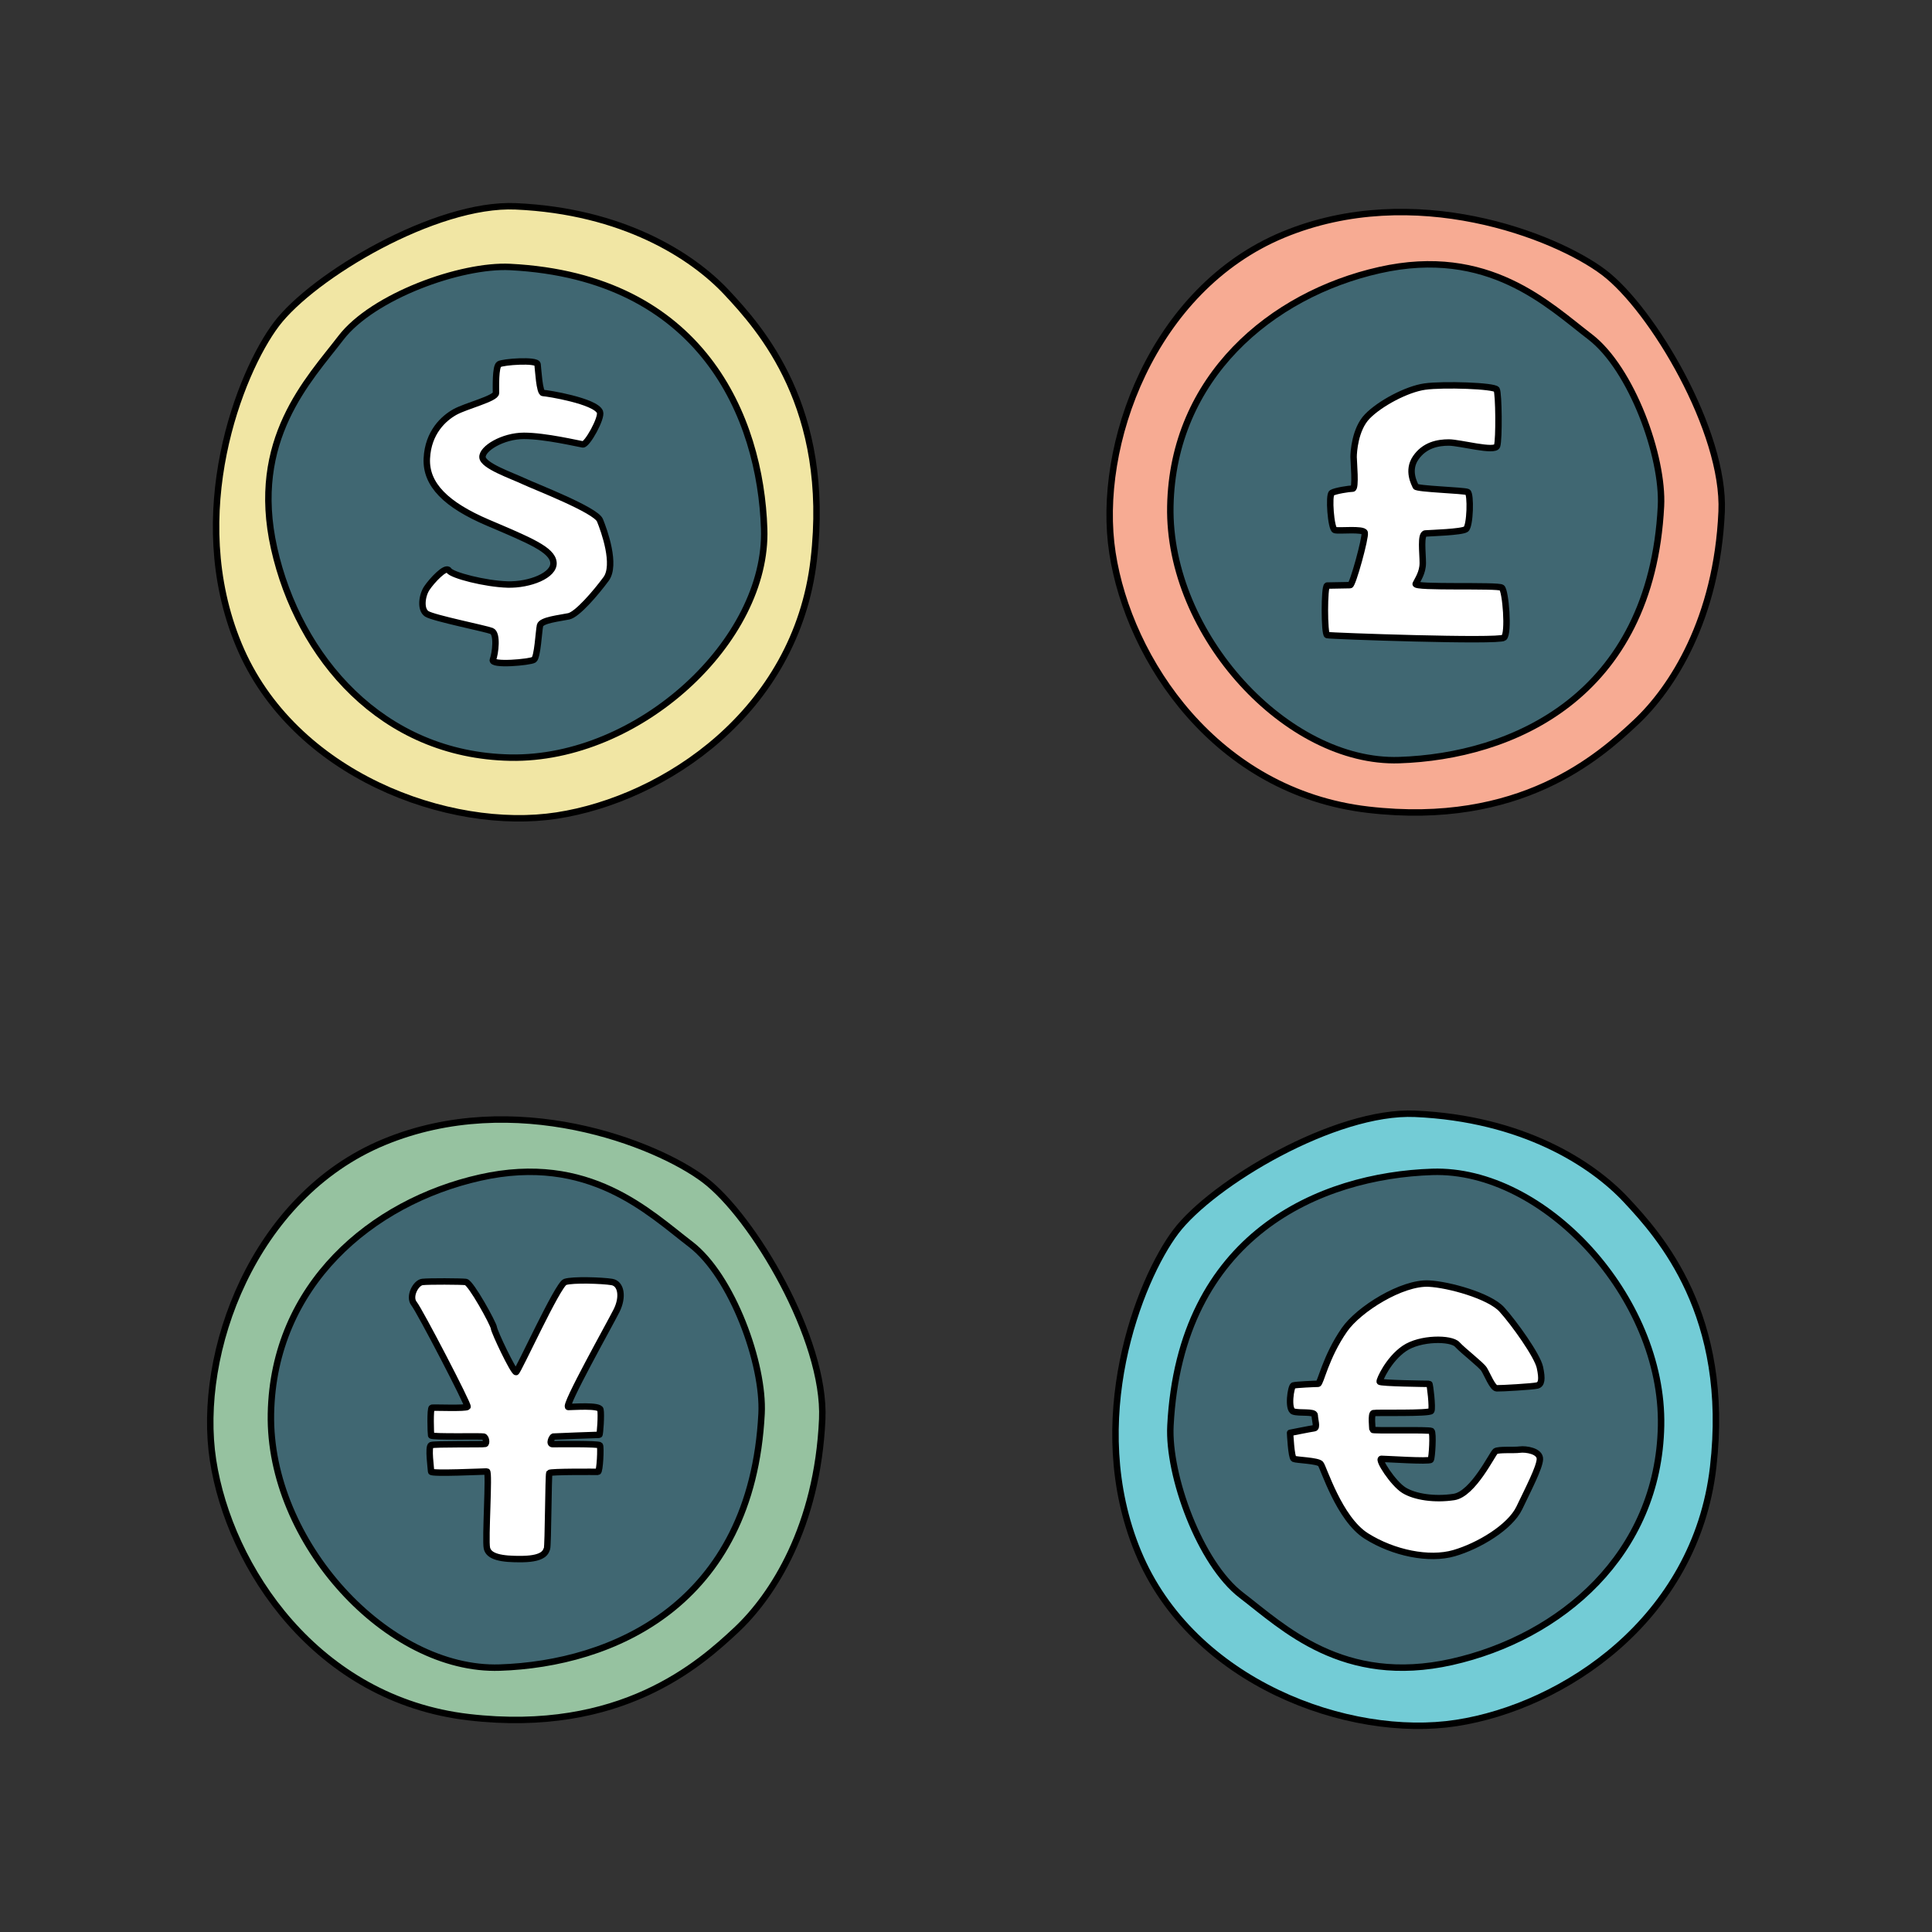 <?xml version="1.0" encoding="utf-8"?>
<!-- Generator: Adobe Illustrator 17.0.0, SVG Export Plug-In . SVG Version: 6.00 Build 0)  -->
<!DOCTYPE svg PUBLIC "-//W3C//DTD SVG 1.1//EN" "http://www.w3.org/Graphics/SVG/1.1/DTD/svg11.dtd">
<svg version="1.1" id="Layer_1" xmlns="http://www.w3.org/2000/svg" xmlns:xlink="http://www.w3.org/1999/xlink" x="0px" y="0px"
	 width="300px" height="300px" viewBox="0 0 300 300" enable-background="new 0 0 300 300" xml:space="preserve">
<rect x="0" y="0" width="300" height="300" fill="#333333" stroke="none"/>
<path fill="#F1E6A4" stroke="#000000" stroke-linecap="round" stroke-linejoin="round" stroke-miterlimit="10" d="M80.067,32.04
	c-12.431-0.546-31.47,10.795-37.142,18.297s-14.271,29.458-5.855,49.767s32.751,29.092,49.401,26.53
	c16.65-2.562,37.142-16.101,39.887-39.704s-8.233-35.861-13.539-41.533S96.717,32.772,80.067,32.04z"/>
<path fill="#406772" stroke="#000000" stroke-linecap="round" stroke-linejoin="round" stroke-miterlimit="10" d="M79.235,41.459
	c-7.685-0.393-21.374,4.56-26.313,11.019S38.768,68.248,42.568,85.157c3.8,16.909,16.719,32.108,36.668,32.488
	s39.992-18.144,39.422-35.528C118.088,64.733,108.968,42.979,79.235,41.459z"/>
<path fill="#FFFFFF" stroke="#000000" stroke-linecap="round" stroke-linejoin="round" stroke-miterlimit="10" d="M93.161,63.972
	c0.351,0.903-1.995,5.13-2.66,5.035c-0.665-0.095-5.823-1.33-9.134-1.33c-3.31,0-6.54,1.995-6.445,3.325
	c0.095,1.33,4.541,2.85,6.355,3.705c1.814,0.855,11.219,4.465,11.884,6.08c0.665,1.615,2.565,6.935,0.95,9.119
	c-1.615,2.185-4.465,5.51-5.795,5.795c-1.33,0.285-4.275,0.57-4.465,1.425s-0.38,4.94-0.95,5.32c-0.57,0.38-6.745,0.95-6.365,0
	c0.38-0.95,0.76-4.085-0.19-4.465s-9.024-1.995-10.069-2.66c-1.045-0.665-0.76-2.85,0-3.99c0.76-1.14,2.945-3.515,3.42-2.755
	s5.7,2.09,9.119,2.185s7.315-1.425,7.125-3.42c-0.19-1.995-3.705-3.42-10.164-6.175s-9.689-5.89-9.499-9.974
	c0.19-4.085,2.66-6.27,4.37-7.22s6.365-2.09,6.365-2.945c0-0.855-0.095-4.085,0.475-4.465c0.57-0.38,5.89-0.76,5.985,0
	c0.095,0.76,0.285,4.465,0.855,4.465C84.896,61.027,92.496,62.262,93.161,63.972z"/>
<path fill="#F7AB93" stroke="#000000" stroke-linecap="round" stroke-linejoin="round" stroke-miterlimit="10" d="M267.333,79.44
	c0.546-12.431-10.795-31.47-18.297-37.142c-7.502-5.672-29.458-14.271-49.767-5.855s-29.092,32.751-26.53,49.401
	s16.101,37.142,39.704,39.887s35.861-8.233,41.533-13.539C259.649,106.885,266.601,96.09,267.333,79.44z"/>
<path fill="#406772" stroke="#000000" stroke-linecap="round" stroke-linejoin="round" stroke-miterlimit="10" d="M257.914,78.608
	c0.393-7.685-4.56-21.374-11.019-26.313s-15.769-14.154-32.678-10.354c-16.909,3.8-32.108,16.719-32.488,36.668
	s18.144,39.992,35.528,39.422S256.394,108.341,257.914,78.608z"/>
<path fill="#FFFFFF" stroke="#000000" stroke-linecap="round" stroke-linejoin="round" stroke-miterlimit="10" d="M206.075,90.927
	c-0.464,0.066-0.464,7.56,0,7.693c0.464,0.133,26.659,1.061,27.455,0.398c0.796-0.663,0.265-7.295-0.332-7.759
	c-0.597-0.464-13.673,0.066-13.369-0.597c0.304-0.663,1.1-1.724,1.1-3.25c0-1.525-0.398-4.51,0.398-4.576
	c0.796-0.066,5.637-0.199,6.3-0.663c0.663-0.464,0.796-5.504,0.265-5.77s-7.904-0.464-8.063-0.862c-0.16-0.398-1.365-2.454,0-4.443
	s3.421-2.387,5.145-2.387s7.162,1.525,7.494,0.531c0.332-0.995,0.265-8.157-0.066-8.754c-0.332-0.597-8.29-0.862-11.141-0.464
	c-2.852,0.398-7.03,2.653-8.953,4.642c-1.923,1.989-2.122,5.571-2.122,6.3c0,0.729,0.398,4.907-0.133,4.907s-2.719,0.332-3.25,0.663
	c-0.531,0.332-0.133,5.571,0.464,5.77c0.597,0.199,4.443-0.265,4.642,0.398c0.199,0.663-1.857,8.157-2.255,8.157
	S206.075,90.927,206.075,90.927z"/>
<path fill="#96C2A0" stroke="#000000" stroke-linecap="round" stroke-linejoin="round" stroke-miterlimit="10" d="M127.675,220.352
	c0.546-12.431-10.795-31.47-18.297-37.142c-7.502-5.672-29.458-14.271-49.767-5.855c-20.309,8.416-29.092,32.751-26.53,49.401
	s16.101,37.142,39.704,39.887s35.861-8.233,41.533-13.539S126.943,237.002,127.675,220.352z"/>
<path fill="#406772" stroke="#000000" stroke-linecap="round" stroke-linejoin="round" stroke-miterlimit="10" d="M118.255,219.521
	c0.393-7.685-4.56-21.374-11.019-26.313s-15.769-14.154-32.678-10.354S42.45,199.572,42.07,219.521s18.144,39.992,35.528,39.422
	C94.982,258.373,116.735,249.254,118.255,219.521z"/>
<path fill="#FFFFFF" stroke="#000000" stroke-linecap="round" stroke-linejoin="round" stroke-miterlimit="10" d="M80.132,213.057
	c0.292-0.005,6.47-13.587,7.602-13.991c1.132-0.404,5.823-0.243,7.279,0s1.779,2.345,0.728,4.448
	c-1.051,2.103-8.279,14.962-7.496,14.962s4.827-0.323,4.989,0.404c0.162,0.728-0.053,3.92-0.174,3.92s-6.921,0.241-7.131,0.271
	s-0.752,1.174-0.12,1.174s7.162-0.09,7.342,0.181s0,4.122-0.301,4.122s-7.402-0.06-7.553,0.181
	c-0.15,0.241-0.181,11.314-0.361,11.735s-0.323,1.565-3.773,1.625c-3.449,0.06-5.255-0.391-5.555-1.685s0.421-11.916,0-11.916
	c-0.421,0-8.666,0.391-8.666,0.03c0-0.361-0.512-3.912,0-4.122s8.124-0.09,8.395-0.181s0.15-1.053-0.241-1.143
	s-8.094,0.09-8.154-0.181s-0.181-4.243,0.12-4.303s5.356,0.15,5.537-0.15s-7.432-14.925-8.305-16.008
	c-0.873-1.083,0.271-3.25,1.294-3.37s5.958-0.09,6.74,0c0.782,0.09,4.303,6.5,4.363,7.131
	C76.751,206.822,79.721,213.064,80.132,213.057z"/>
<path fill="#73CCD6" stroke="#000000" stroke-linecap="round" stroke-linejoin="round" stroke-miterlimit="10" d="M219.725,172.952
	c-12.431-0.546-31.47,10.795-37.142,18.297c-5.672,7.502-14.271,29.458-5.855,49.767s32.751,29.092,49.401,26.53
	s37.142-16.101,39.887-39.704c2.744-23.603-8.233-35.861-13.539-41.533C247.17,180.637,236.375,173.684,219.725,172.952z"/>
<path fill="#406772" stroke="#000000" stroke-linecap="round" stroke-linejoin="round" stroke-miterlimit="10" d="M181.745,221.392
	c-0.393,7.685,4.56,21.374,11.019,26.313c6.46,4.94,15.769,14.154,32.678,10.354c16.909-3.8,32.108-16.719,32.488-36.668
	c0.38-19.949-18.144-39.992-35.528-39.422S183.265,191.659,181.745,221.392z"/>
<path fill="#FFFFFF" stroke="#000000" stroke-linecap="round" stroke-linejoin="round" stroke-miterlimit="10" d="M221.859,199.314
	c-4.163-0.199-10.856,3.961-13.087,7.162c-2.958,4.244-3.711,8.399-4.102,8.399s-3.451,0.13-3.841,0.26s-0.912,3.711,0,4.037
	c0.912,0.326,3.321-0.065,3.321,0.586c0,0.651,0.456,1.953-0.065,2.018c-0.521,0.065-3.762,0.716-3.762,0.716
	s0.181,3.841,0.572,4.037c0.391,0.195,3.711,0.26,4.167,0.781c0.456,0.521,2.865,8.529,7.097,11.199
	c4.232,2.669,9.766,3.776,13.608,2.669s8.725-4.037,10.157-7.032c1.432-2.995,3.125-6.25,3.19-7.553
	c0.065-1.302-2.214-1.628-3.125-1.497c-0.912,0.13-3.321-0.065-3.776,0.26c-0.456,0.326-3.451,6.641-6.446,7.097
	c-2.995,0.456-6.055,0-7.748-1.042c-1.693-1.042-4.167-4.883-3.516-4.883c0.651,0,7.462,0.456,7.664,0.14s0.431-4.196,0.115-4.454
	c-0.316-0.259-9.167,0-9.167-0.201s-0.259-2.471,0.144-2.586c0.402-0.115,8.765,0.115,8.995-0.345
	c0.23-0.46-0.201-4.196-0.316-4.196c-0.115,0-7.644-0.086-7.701-0.345c-0.057-0.259,1.351-3.448,3.822-5.144
	c2.471-1.695,7.27-1.667,8.219-0.632c0.948,1.035,3.707,3.132,4.167,3.851c0.46,0.718,1.322,2.931,1.954,2.96
	s5.604-0.259,6.293-0.431c0.69-0.172,0.822-0.977,0.425-2.816c-0.397-1.839-3.989-6.868-5.914-8.995
	C231.275,201.209,224.915,199.46,221.859,199.314z"/>
</svg>
